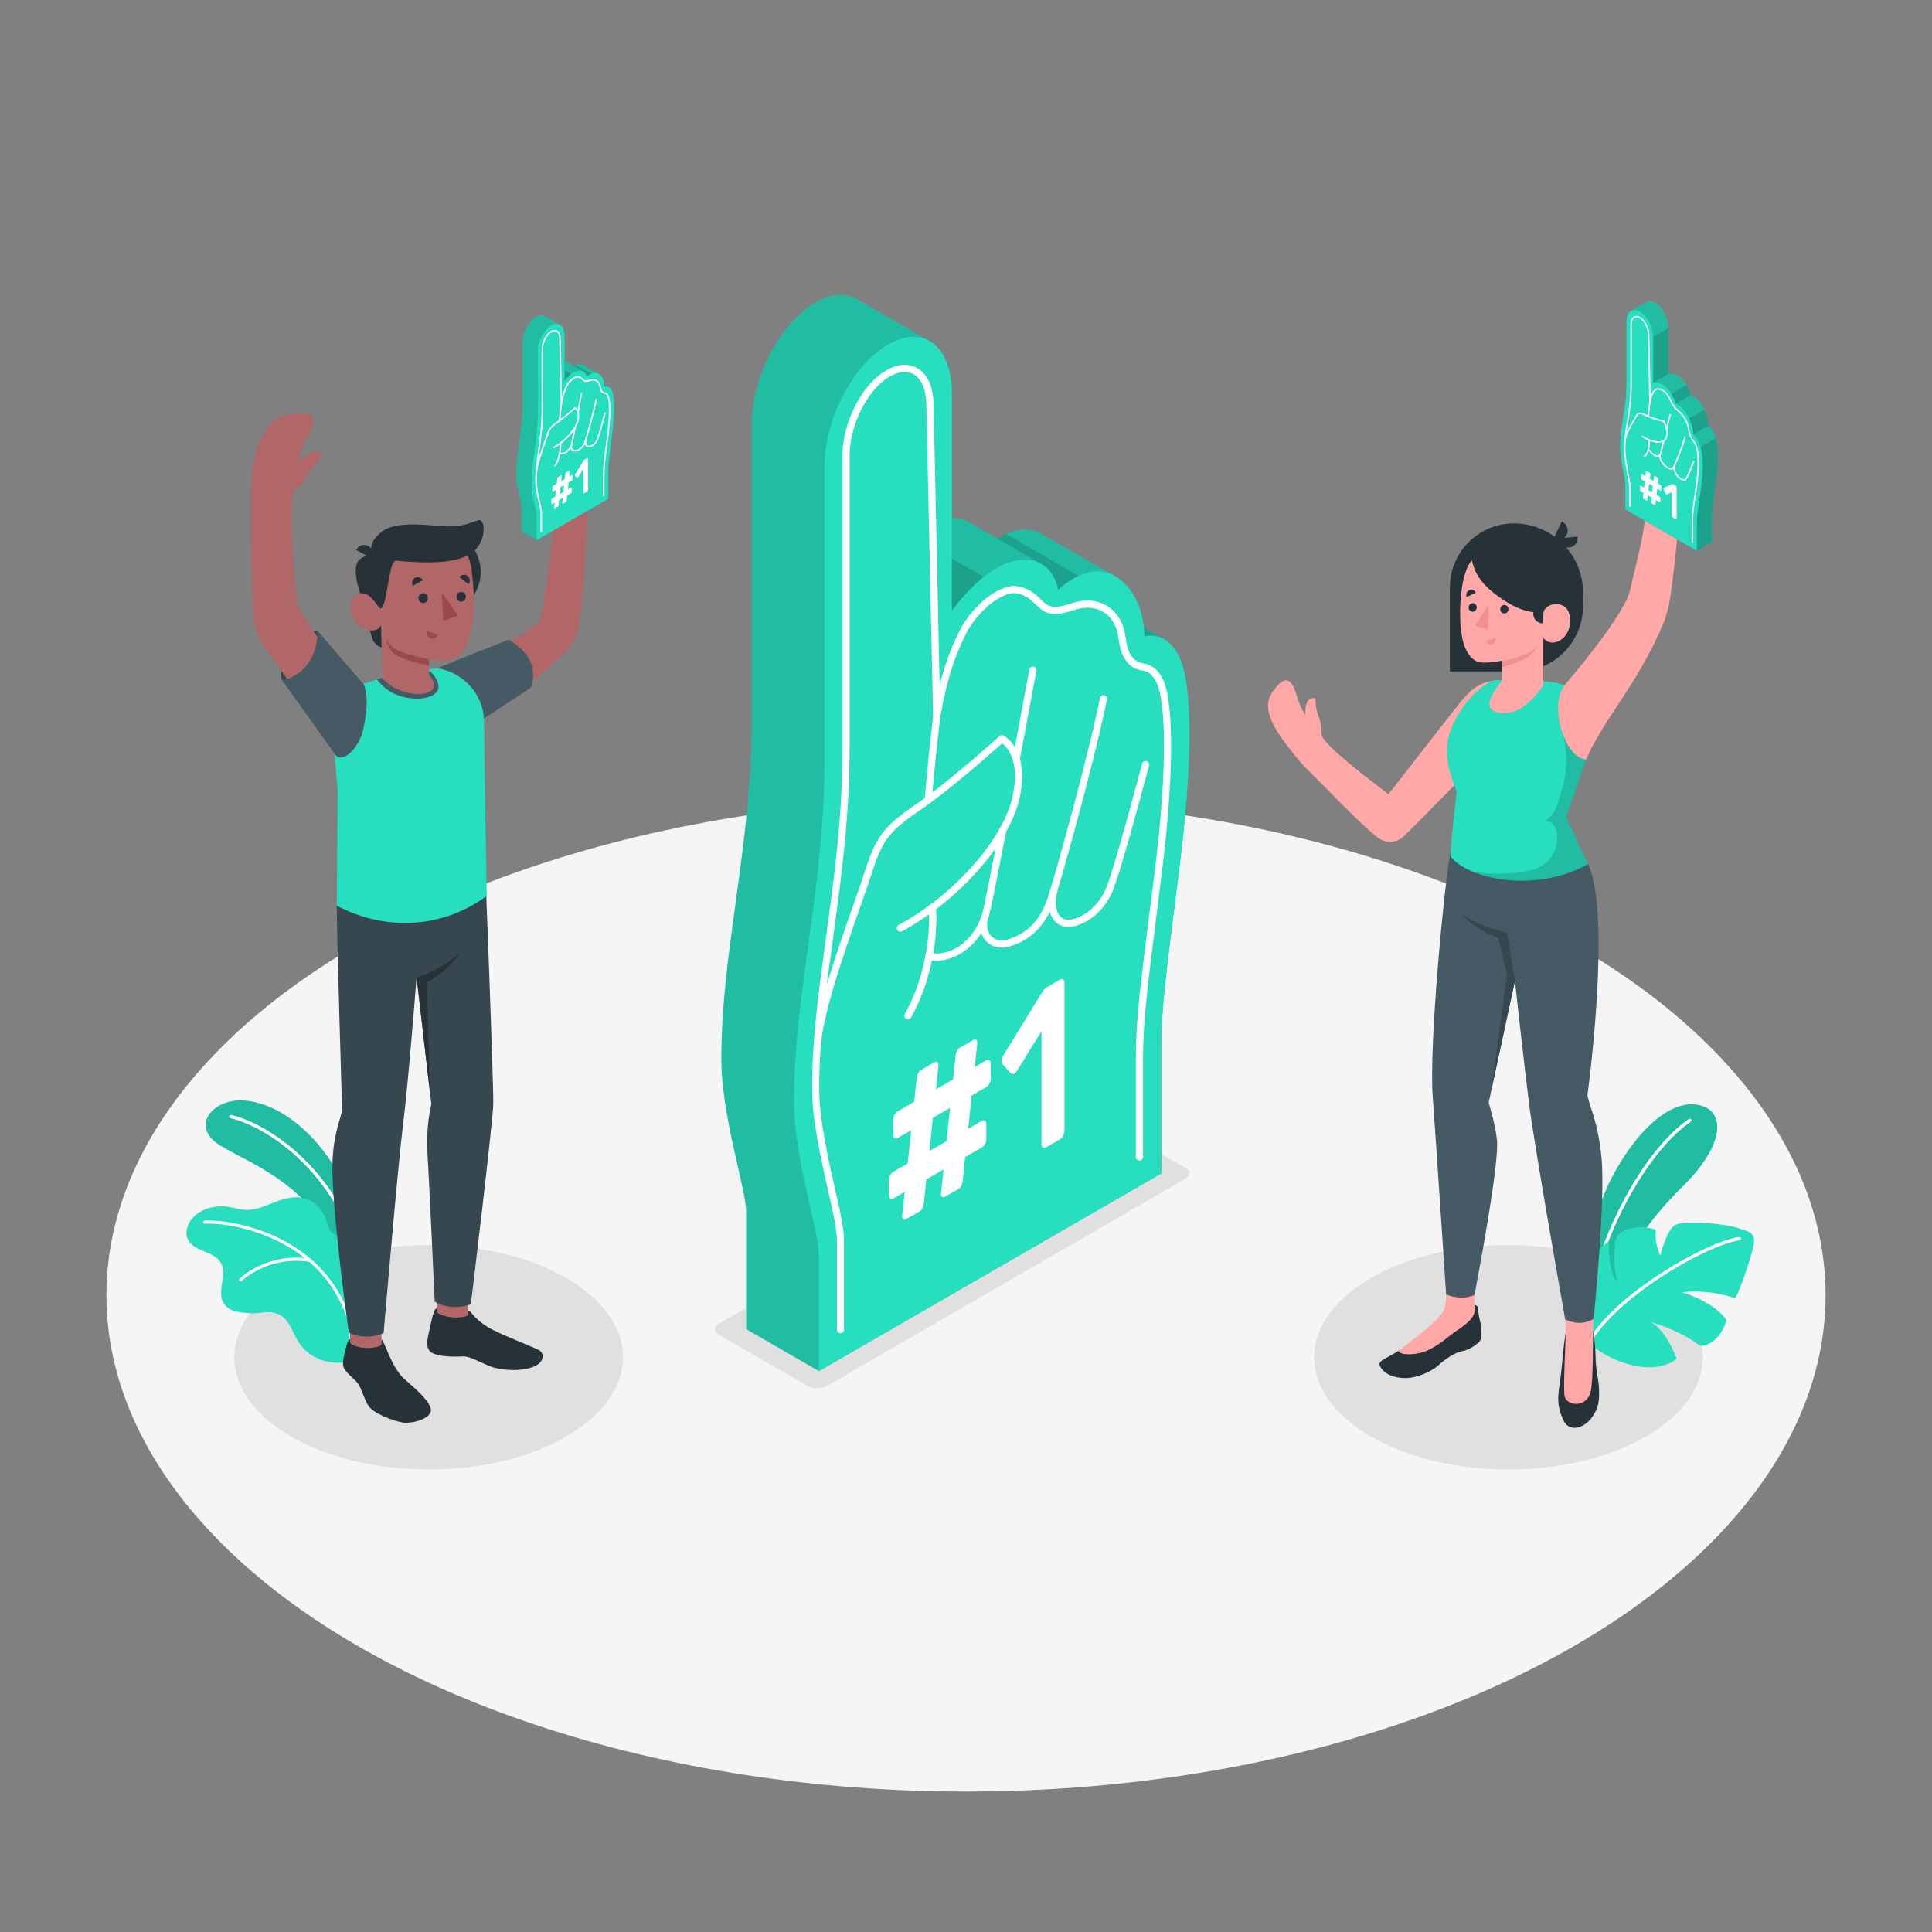 <?xml version="1.0" encoding="utf-8"?>
<!-- Generator: Adobe Illustrator 22.1.0, SVG Export Plug-In . SVG Version: 6.00 Build 0)  -->
<svg version="1.1" xmlns="http://www.w3.org/2000/svg" xmlns:xlink="http://www.w3.org/1999/xlink" x="0px" y="0px"
	 viewBox="0 0 500 500" style="enable-background:new 0 0 500 500;" xml:space="preserve">
<rect x="0" y="0" width="500" height="500" fill="#808080" stroke="none"/>
<g id="Floor">
	<ellipse id="Floor_1_" style="fill:#F5F5F5;" cx="250" cy="335.21" rx="222.46" ry="128.44"/>
</g>
<g id="Shadow">
	<path id="Shadow_7_" style="fill:#E0E0E0;" d="M186.04,345.44l22.97,13.26c1.37,0.79,3.59,0.79,4.96,0l92.8-53.63
		c1.37-0.79,1.37-2.07-0.01-2.85l-23.14-13.18c-1.38-0.78-3.6-0.78-4.97,0.01l-92.61,53.53
		C184.67,343.37,184.67,344.65,186.04,345.44z"/>
	<ellipse id="Shadow_6_" style="fill:#E0E0E0;" cx="390.39" cy="351.26" rx="50.29" ry="29.04"/>
	<ellipse id="Shadow_5_" style="fill:#E0E0E0;" cx="110.94" cy="351.26" rx="50.29" ry="29.04"/>
</g>
<g id="Plants">
	<g id="Plants_2_">
		<g id="XMLID_1332_">
			<g id="XMLID_1336_">
				<path id="XMLID_1342_" style="fill:#27DEBF;" d="M93.83,323.69c0,0-1.43-12.6-7.7-22.37c-6.27-9.78-14.88-15.88-22.91-16.51
					c-8.03-0.64-14.52,6.76-5.93,11.83c8.6,5.08,23.87,10.25,30.89,29.24L93.83,323.69z"/>
				<path id="XMLID_1338_" style="opacity:0.15;" d="M93.83,323.69c0,0-1.43-12.6-7.7-22.37c-6.27-9.78-14.88-15.88-22.91-16.51
					c-8.03-0.64-14.52,6.76-5.93,11.83c8.6,5.08,23.87,10.25,30.89,29.24L93.83,323.69z"/>
			</g>
			<g id="XMLID_1334_">
				<path id="XMLID_1335_" style="fill:#FFFFFF;" d="M91.48,320.41c0.03-0.01,0.06-0.01,0.08-0.02c0.22-0.09,0.33-0.34,0.24-0.56
					c-8.48-20.88-24.62-29.6-31.97-31.29c-0.23-0.05-0.46,0.09-0.51,0.32c-0.05,0.23,0.09,0.46,0.32,0.51
					c7.2,1.66,23.02,10.22,31.36,30.77C91.08,320.35,91.28,320.45,91.48,320.41z"/>
			</g>
		</g>
		<g id="XMLID_1312_">
			<g id="XMLID_1318_">
				<g id="XMLID_1319_">
					<path id="XMLID_1320_" style="fill:#27DEBF;" d="M48.57,320.66c0.73,1.64,2.52,2.49,4.18,3.16c1.66,0.66,3.47,1.39,4.37,2.94
						c1.81,3.13-1.16,7.54,0.78,10.58c0.82,1.28,2.34,1.95,3.83,2.22c1.24,0.23,2.5,0.23,3.76,0.34c0.61-0.01,1.2-0.06,1.79-0.14
						c1.73-0.25,3.6-0.33,5.18,0.55c2.49,1.4,3.25,4.54,4.77,6.97c1.81,2.9,5.02,4.8,8.38,5.26c1.12,0.15,3.2,0.35,4.34-0.29
						c0.09-0.05,0.16-0.1,0.24-0.15c0.01,0,0.01-0.01,0.02-0.02c0.16-0.18,0.35-0.4,0.44-0.52c0.02-0.02,0.03-0.05,0.04-0.07
						c0.44-1.62-0.28-3.31-0.31-4.99c0-0.11,0-0.2,0-0.3c0.07-1.95,0.12-3.89,0.17-5.83c0.09-3.58,0.13-7.17,0.11-10.75
						c-0.02-2.33,0.26-4.87-0.73-7.07c-1.09-2.41-3.8-2.46-4.83-4.83c-0.41-0.94-0.63-1.95-1.03-2.91c-1.19-2.8-4.06-4.81-7.1-4.95
						c-4.73-0.24-8.98,3.59-13.7,3.24c-1.22-0.1-2.42-0.47-3.62-0.69c-3.83-0.72-8.26,0.37-10.42,3.62
						C48.35,317.39,47.91,319.17,48.57,320.66z"/>
				</g>
			</g>
			<g id="XMLID_1316_">
				<path id="XMLID_1317_" style="fill:#FFFFFF;" d="M91.08,344.04c0.01,0,0.02,0,0.03-0.01c0.21-0.06,0.34-0.28,0.29-0.49
					c-6.54-24.53-32.38-28.08-38.43-27.64c-0.22,0.02-0.39,0.21-0.37,0.43c0.02,0.22,0.21,0.39,0.43,0.37
					c5.92-0.43,31.2,3.04,37.59,27.04C90.68,343.95,90.88,344.08,91.08,344.04z"/>
			</g>
			<g id="XMLID_1313_">
				<path id="XMLID_1314_" style="fill:#FFFFFF;" d="M62.37,331.61c0.08-0.01,0.15-0.05,0.21-0.11c0.06-0.07,6.66-6.56,17.59-4.95
					c0.22,0.03,0.43-0.12,0.46-0.34c0.03-0.22-0.12-0.43-0.34-0.46c-11.36-1.67-18.21,5.12-18.28,5.19c-0.16,0.16-0.15,0.41,0,0.57
					C62.11,331.59,62.24,331.63,62.37,331.61z"/>
			</g>
		</g>
	</g>
	<g id="Plants_1_">
		<g id="XMLID_670_">
			<g id="XMLID_1310_">
				<path id="XMLID_1311_" style="fill:#27DEBF;" d="M411.27,328.11c-0.16-6,1.51-16.08,7.42-26.13
					c6.33-10.76,14.69-17.96,21.71-15.77c6.54,2.04,5.1,10.92-4.73,20.59c-6.9,6.78-13.89,15.39-17.08,25.23l-5.53,12.67
					L411.27,328.11z"/>
			</g>
			<g id="XMLID_1308_">
				<path id="XMLID_1309_" style="fill:#27DEBF;" d="M411.27,328.11c-0.16-6,1.51-16.08,7.42-26.13
					c6.33-10.76,14.69-17.96,21.71-15.77c6.54,2.04,5.1,10.92-4.73,20.59c-6.9,6.78-13.89,15.39-17.08,25.23l-5.53,12.67
					L411.27,328.11z"/>
			</g>
			<g id="XMLID_1346_" style="opacity:0.15;">
				<path id="XMLID_1347_" d="M411.27,328.11c-0.16-6,1.51-16.08,7.42-26.13c6.33-10.76,14.69-17.96,21.71-15.77
					c6.54,2.04,5.1,10.92-4.73,20.59c-6.9,6.78-13.89,15.39-17.08,25.23l-5.53,12.67L411.27,328.11z"/>
			</g>
			<g id="XMLID_1269_">
				<path id="XMLID_1273_" style="fill:#FFFFFF;" d="M412.36,332.59c0.17-0.02,0.32-0.14,0.37-0.32
					c4.21-17.15,14.89-35.2,24.84-41.98c0.19-0.13,0.24-0.4,0.11-0.59c-0.13-0.2-0.4-0.24-0.59-0.11
					c-10.1,6.89-20.93,25.15-25.19,42.48c-0.06,0.23,0.08,0.46,0.31,0.51C412.26,332.59,412.31,332.59,412.36,332.59z"/>
			</g>
		</g>
		<g id="XMLID_666_">
			<path id="XMLID_669_" style="fill:#27DEBF;" d="M411.21,347.56c0,0,4.2,4.2,11.68,5.85c7.48,1.65,11.03-1.77,11.03-1.77
				s-2.55-7.26-6.72-9.51c0,0,7.19,1.92,12.79,6.16c0,0,4.61,0.35,6.86-6.59c0,0-2.48-4.4-11.51-7.24c0,0,5.66-1.07,13.58,1.46
				c0.59,0.28,3.7-8.67,4.73-12.83c1.03-4.15-0.66-4.21-3.88-5.28c-3.22-1.07-14.34-2.28-16.5-0.61c-2.16,1.68-3.57,7.77-3.57,7.77
				s-1.75-3.6-1.1-6.68c0,0-3.22-1.31-6.98-0.25c-3.75,1.06-3.63,2.87-3.79,5.55c-0.17,2.86,0,4.78,0.63,8.04
				c0,0-2.41-2.35-2.02-10.46c0,0-5.22,3.96-7.44,7.5C406.8,332.22,406.74,341.82,411.21,347.56z"/>
			<g id="XMLID_667_">
				<path id="XMLID_668_" style="fill:#FFFFFF;" d="M411.18,347.98c0.16,0.01,0.31-0.07,0.4-0.22c6.85-12.3,30.39-25.67,38.61-26.76
					c0.23-0.03,0.4-0.25,0.37-0.48c-0.03-0.23-0.25-0.39-0.48-0.37c-8.35,1.11-32.28,14.69-39.24,27.19
					c-0.11,0.21-0.04,0.46,0.16,0.58C411.06,347.96,411.12,347.98,411.18,347.98z"/>
			</g>
		</g>
	</g>
</g>
<g id="Foam_Finger_1_">
	<g id="Foam_Finger">
		<g id="XMLID_473_">
			<path id="XMLID_477_" style="fill:#27DEBF;" d="M305.18,170.03c-1.2-2.51-2.65-3.92-4.03-4.69l0,0l-5.13-2.95
				c-0.35-3.28-1.69-9.21-6.64-12.75c-0.34-0.24-0.68-0.45-1.02-0.64l-18.05-10.39l0,0.01c-4.47-3.01-9.19-1.13-12.19,0.78
				l-6.96-4.01l0,0c-1.21-0.8-2.79-1.34-4.84-1.34v-32.42c0-6.59-2.18-11.23-5.62-13.27l0-0.01l-18.72-10.8l0,0
				c-2.91-1.77-6.74-1.66-10.94,0.76h0c-9.09,5.25-16.47,19.34-16.47,31.46v76.1c0,33.42-8.05,60.68-7.87,88.75
				c0.09,14.46,6.41,33.22,6.41,39.05c0,5.83,0,14.77,0,30.31l18.82,10.86l88.6-51.16c0,0,0-22.54,0-32.64s1.17-18.55,4.66-46.22
				C308.67,197.16,308.67,177.34,305.18,170.03z"/>
			<path id="XMLID_472_" style="opacity:0.15;" d="M305.18,170.03c-1.2-2.51-2.65-3.92-4.03-4.69l0,0l-5.13-2.95
				c-0.35-3.28-1.69-9.21-6.64-12.75c-0.34-0.24-0.68-0.45-1.02-0.64l-18.05-10.39l0,0.01c-4.47-3.01-9.19-1.13-12.19,0.78
				l-6.96-4.01l0,0c-1.21-0.8-2.79-1.34-4.84-1.34v-32.42c0-6.59-2.18-11.23-5.62-13.27l0-0.01l-18.72-10.8l0,0
				c-2.91-1.77-6.74-1.66-10.94,0.76h0c-9.09,5.25-16.47,19.34-16.47,31.46v76.1c0,33.42-8.05,60.68-7.87,88.75
				c0.09,14.46,6.41,33.22,6.41,39.05c0,5.83,0,14.77,0,30.31l18.82,10.86l88.6-51.16c0,0,0-22.54,0-32.64s1.17-18.55,4.66-46.22
				C308.67,197.16,308.67,177.34,305.18,170.03z"/>
			<path id="XMLID_492_" style="opacity:0.15;" d="M300.94,165.23c-2.54-1.3-4.8-0.47-4.8-0.47s0.04-0.93-0.12-2.37L300.94,165.23z"
				/>
			<path id="XMLID_493_" style="opacity:0.15;" d="M254.59,149.32c-4.84,3.85-8.29,8.85-8.29,8.85v-13.63L254.59,149.32z"/>
			<path id="XMLID_476_" style="opacity:0.15;" d="M258.11,139.39l11.51,6.63c1.18,0.71,2.09,1.66,2.8,2.83
				c0.65,1.07,1.12,2.35,1.39,3.86c1.38-1.33,3.11-2.62,5.32-3.68l-18.79-10.85C259.52,138.55,258.77,138.97,258.11,139.39z"/>
		</g>
		<path id="XMLID_462_" style="fill:#27DEBF;" d="M211.91,354.84c0-15.54,0-24.48,0-30.31c0-5.83-6.32-24.59-6.41-39.05
			c-0.18-28.06,7.87-55.32,7.87-88.75v-76.1c0-12.13,7.37-26.21,16.47-31.46l0,0c9.09-5.25,16.47,0.32,16.47,12.45v56.54
			c0,0,8.45-12.26,17.49-13.21c9.04-0.94,10.02,7.75,10.02,7.75s8.19-8.36,15.57-3.07c7.12,5.1,6.76,15.12,6.76,15.12
			s5.54-2.03,9.04,5.28s3.5,27.13,0,54.79c-3.5,27.67-4.66,36.11-4.66,46.22s0,32.64,0,32.64L211.91,354.84z"/>
		<g id="XMLID_267_">
			<g id="XMLID_232_">
				<g id="XMLID_50_">
					<path id="XMLID_541_" style="fill:#FFFFFF;" d="M217.52,345.05c-0.51,0-0.93-0.41-0.93-0.93v-22.83c0-3.03-0.8-6.67-2.32-13.39
						c-1.7-7.5-4.04-17.77-4.09-25.71c-0.08-12.88,1.7-25.81,3.58-39.5c2.11-15.38,4.29-31.27,4.29-49.19v-75.68
						c0-8.24,4.71-17.73,10.73-21.61c3.05-1.96,6.06-2.32,8.48-1c2.77,1.51,4.35,5.03,4.35,9.65l1.57,72.51
						c1.32-5.35,2.92-9.64,5.22-14.25c1.85-3.72,6.99-10.08,12.87-11.35c2.28-0.5,4.63,0.68,5.82,1.43c0.8,0.5,1.48,1.16,2.13,1.79
						c0.58,0.57,1.13,1.1,1.72,1.49c1.75,1.14,4.35,0.32,6.87-0.47c3.03-0.95,5.93-0.75,8.39,0.61c2.02,1.11,3.55,2.99,4.43,5.43
						c0.36,1.01,0.56,2.16,0.74,3.26c0.19,1.14,0.37,2.22,0.72,3.09c0.76,1.91,2.11,3.08,3.79,3.29c2.2,0.28,3.92,1.69,5.11,4.17
						c2.3,4.81,3.4,20.71-0.42,50.91l-0.7,5.52c-3.03,23.91-4.05,31.96-4.05,41.97v25.16c0,0.51-0.41,0.93-0.93,0.93
						c-0.51,0-0.93-0.41-0.93-0.93v-25.16c0-10.13,1.02-18.21,4.06-42.19l0.7-5.54c3.77-29.81,2.77-45.31,0.59-49.88
						c-0.91-1.91-2.11-2.93-3.67-3.13c-2.39-0.31-4.26-1.89-5.28-4.45c-0.42-1.06-0.63-2.28-0.82-3.47
						c-0.17-1.03-0.35-2.08-0.66-2.94c-0.72-2.01-1.96-3.55-3.58-4.44c-2-1.1-4.4-1.26-6.94-0.46c-2.79,0.88-5.96,1.88-8.44,0.26
						c-0.75-0.49-1.39-1.11-2.01-1.72c-0.61-0.59-1.18-1.15-1.82-1.55c-0.77-0.48-2.74-1.55-4.45-1.19
						c-4.97,1.07-9.77,6.7-11.6,10.36c-3.25,6.52-5.07,12.42-6.71,21.79c-0.08,0.47-0.51,0.8-0.98,0.76
						c-0.48-0.04-0.85-0.43-0.86-0.9l-1.75-80.72c0-3.94-1.24-6.87-3.39-8.04c-1.79-0.98-4.13-0.65-6.59,0.93
						c-5.45,3.51-9.88,12.5-9.88,20.05v75.68c0,18.05-2.19,34-4.31,49.42c-1.87,13.64-3.64,26.51-3.56,39.25
						c0.05,7.74,2.36,17.9,4.04,25.32c1.56,6.85,2.37,10.57,2.37,13.8v22.83C218.45,344.63,218.03,345.05,217.52,345.05z"/>
				</g>
				<g id="XMLID_82_">
					<path id="XMLID_540_" style="fill:#FFFFFF;" d="M211.54,270.91c-0.03,0-0.06,0-0.09,0c-0.51-0.05-0.88-0.5-0.83-1.01
						c0.87-9.04,6.32-24.58,10.31-35.93c1.26-3.59,2.35-6.69,3.05-8.92c3.03-9.59,5.77-11.84,13.95-17.52
						c8.19-5.68,20.63-16.92,20.75-17.04c0.29-0.26,0.71-0.31,1.05-0.13c0.28,0.15,6.94,3.82,4.1,16.34
						c-2.64,11.6-15.7,26.36-30.37,34.31c-0.45,0.25-1.01,0.08-1.26-0.37c-0.24-0.45-0.08-1.01,0.37-1.25
						c14.26-7.73,26.92-21.96,29.45-33.1c2.08-9.14-1.29-12.85-2.64-13.93c-2.5,2.24-13.09,11.63-20.4,16.7
						c-8.13,5.63-10.37,7.48-13.24,16.55c-0.71,2.26-1.81,5.37-3.07,8.97c-3.95,11.26-9.36,26.69-10.21,35.5
						C212.41,270.55,212.01,270.91,211.54,270.91z"/>
				</g>
				<g id="XMLID_195_">
					<path id="XMLID_534_" style="fill:#FFFFFF;" d="M234.99,263.79c-0.15,0-0.3-0.04-0.45-0.11c-0.45-0.25-0.61-0.81-0.36-1.26
						c7.45-13.52,6.21-27.33,6.2-27.47c-0.05-0.51,0.32-0.96,0.83-1.01c0.5-0.04,0.96,0.32,1.01,0.83
						c0.06,0.59,1.32,14.51-6.42,28.54C235.63,263.61,235.32,263.79,234.99,263.79z"/>
				</g>
				<g id="XMLID_202_">
					<path id="XMLID_529_" style="fill:#FFFFFF;" d="M240.26,207.92c-0.02,0-0.04,0-0.07,0c-0.51-0.04-0.89-0.48-0.86-0.99
						c0.01-0.09,0.69-9.54,2.18-21.46c0.06-0.51,0.53-0.87,1.03-0.8c0.51,0.06,0.87,0.53,0.8,1.03
						c-1.48,11.87-2.16,21.27-2.17,21.36C241.15,207.55,240.75,207.92,240.26,207.92z"/>
				</g>
				<g id="XMLID_207_">
					<path id="XMLID_527_" style="fill:#FFFFFF;" d="M242.25,248.63c-0.66,0-1.33-0.06-1.99-0.18c-0.5-0.09-0.83-0.58-0.74-1.08
						c0.09-0.5,0.58-0.84,1.08-0.74c5.86,1.09,12.02-3.73,13.74-10.73c0.56-2.26,1.98-9.36,4.24-21.1c0.1-0.5,0.58-0.83,1.08-0.74
						c0.5,0.1,0.83,0.58,0.73,1.08c-2.26,11.77-3.69,18.9-4.26,21.19C254.37,243.51,248.4,248.63,242.25,248.63z"/>
				</g>
				<g id="XMLID_203_">
					<path id="XMLID_517_" style="fill:#FFFFFF;" d="M263.08,197c-0.06,0-0.11-0.01-0.17-0.02c-0.5-0.1-0.83-0.58-0.74-1.08
						c2.37-12.56,4.24-22.64,4.24-22.64c0.09-0.5,0.57-0.84,1.08-0.74c0.5,0.09,0.83,0.58,0.74,1.08c0,0-1.87,10.08-4.24,22.65
						C263.9,196.69,263.52,197,263.08,197z"/>
				</g>
				<g id="XMLID_188_">
					<path id="XMLID_497_" style="fill:#FFFFFF;" d="M259.23,245.25c-1.42,0-2.72-0.48-3.73-1.41c-1.55-1.42-2.2-3.68-1.74-6.05
						c0.1-0.5,0.58-0.84,1.08-0.73c0.5,0.1,0.83,0.58,0.73,1.08c-0.33,1.73,0.1,3.35,1.18,4.34c0.97,0.89,2.34,1.15,3.85,0.72
						c7-1.98,9.48-7.44,10.73-11.37c2.38-7.45,10.8-38.09,13.33-51.17c0.1-0.5,0.59-0.83,1.08-0.73c0.5,0.1,0.83,0.58,0.73,1.09
						c-2.54,13.13-10.99,43.9-13.38,51.38c-2.17,6.8-6.1,10.92-11.99,12.59C260.47,245.16,259.84,245.25,259.23,245.25z"/>
				</g>
				<g id="XMLID_238_">
					<path id="XMLID_482_" style="fill:#FFFFFF;" d="M276.47,239.88c-1.77,0-2.89-0.8-3.54-1.54c-1.59-1.79-2.01-5-1.07-8.18
						c0.15-0.49,0.66-0.77,1.15-0.63c0.49,0.14,0.77,0.66,0.63,1.15c-0.74,2.5-0.45,5.14,0.68,6.43c0.69,0.77,1.67,1.06,2.93,0.85
						c2.97-0.49,6.89-3.16,8.96-8c2.2-5.14,9.3-32.04,9.37-32.31c0.13-0.49,0.64-0.79,1.13-0.66c0.49,0.13,0.79,0.64,0.66,1.13
						c-0.29,1.11-7.21,27.31-9.46,32.57c-2.5,5.86-7.15,8.56-10.36,9.1C277.17,239.85,276.8,239.88,276.47,239.88z"/>
				</g>
			</g>
			<g id="XMLID_265_">
				<g id="XMLID_268_">
					<path id="XMLID_1307_" style="fill:#FFFFFF;" d="M249.79,299.44l-0.66,6.4c-0.06,0.39-0.18,0.76-0.38,1.1
						c-0.19,0.35-0.44,0.61-0.73,0.78l-3.5,2.02c-0.27,0.15-0.49,0.16-0.69,0.01c-0.19-0.14-0.29-0.39-0.29-0.75v-0.12l0.66-6.22
						l-4.47,2.58l-0.66,6.4c-0.06,0.39-0.18,0.76-0.38,1.1c-0.19,0.35-0.44,0.61-0.73,0.78l-3.5,2.02
						c-0.27,0.15-0.49,0.16-0.69,0.01c-0.19-0.14-0.29-0.39-0.29-0.75v-0.12l0.66-6.22l-2.96,1.71c-0.32,0.19-0.6,0.19-0.84,0.01
						c-0.24-0.18-0.35-0.48-0.35-0.92v-3.72c0-0.43,0.12-0.87,0.35-1.32c0.24-0.45,0.52-0.77,0.84-0.96l3.72-2.15l0.93-8.62
						l-3.5,2.02c-0.32,0.19-0.6,0.19-0.84,0.01c-0.24-0.18-0.35-0.48-0.35-0.92v-3.72c0-0.43,0.12-0.87,0.35-1.32
						c0.24-0.45,0.52-0.77,0.84-0.96l4.25-2.45l0.71-6.37c0.06-0.35,0.18-0.7,0.35-1.06c0.18-0.36,0.41-0.62,0.71-0.79l3.54-2.04
						c0.27-0.15,0.49-0.16,0.69-0.01c0.19,0.15,0.29,0.39,0.29,0.75v0.18l-0.66,6.11l4.42-2.55l0.71-6.37
						c0.06-0.35,0.18-0.7,0.35-1.06c0.18-0.36,0.41-0.62,0.71-0.79l3.54-2.04c0.27-0.15,0.49-0.16,0.69-0.01
						c0.19,0.15,0.29,0.39,0.29,0.75v0.18l-0.66,6.11l2.96-1.71c0.32-0.19,0.6-0.19,0.84-0.01c0.24,0.18,0.35,0.48,0.35,0.92v3.72
						c0,0.43-0.12,0.88-0.35,1.33c-0.24,0.45-0.52,0.77-0.84,0.96l-3.76,2.17l-0.89,8.59l3.5-2.02c0.32-0.19,0.6-0.19,0.84-0.01
						c0.24,0.18,0.35,0.48,0.35,0.92v3.72c0,0.43-0.12,0.88-0.35,1.33c-0.24,0.45-0.52,0.77-0.84,0.96L249.79,299.44z
						 M240.54,297.88l4.42-2.55l0.93-8.62l-4.47,2.58L240.54,297.88z"/>
				</g>
				<g id="XMLID_272_">
					<path id="XMLID_671_" style="fill:#FFFFFF;" d="M259.48,275.44c-0.21-0.23-0.29-0.58-0.24-1.04c0.04-0.46,0.2-0.9,0.46-1.33
						l9.6-15.63c0.24-0.37,0.48-0.74,0.73-1.1c0.25-0.36,0.52-0.63,0.82-0.8l3.45-1.99c0.32-0.19,0.6-0.19,0.84-0.01
						c0.24,0.18,0.35,0.48,0.35,0.92v38.11c0,0.43-0.12,0.88-0.35,1.33c-0.24,0.45-0.52,0.77-0.84,0.96l-3.58,2.07
						c-0.33,0.19-0.6,0.19-0.84,0.01c-0.24-0.18-0.35-0.48-0.35-0.92v-29.14l-6.28,10.18c-0.27,0.43-0.55,0.7-0.86,0.82
						c-0.31,0.12-0.58,0.07-0.82-0.15L259.48,275.44z"/>
				</g>
			</g>
		</g>
	</g>
</g>
<g id="Character_2_1_">
	<g id="XMLID_1163_">
		<g id="XMLID_1252_">
			<g id="XMLID_1260_">
				<path id="XMLID_1262_" style="fill:#263238;" d="M412.3,344.58c0.18,1.32,0.56,2.85,0.63,6.57c0.08,3.99,0.81,5.41,0.91,8.68
					c0.11,3.74-0.54,5.14-2.05,7.25c-1.52,2.1-5.5,4.01-7.19,0.46c-1.7-3.6-1.47-5.88-0.93-9.56c0.56-3.79,0.63-5.89,0.95-8.79
					c0.28-2.55,0.62-4.49,0.62-4.49L412.3,344.58z"/>
				<path id="XMLID_1261_" style="fill:#FFA8A7;" d="M400.97,313.2l13.14-0.24c-0.2,8.77-1.59,23.38-1.82,31.62
					c-0.04,1.55,0.04,12.04-0.55,15.23c-0.88,4.79-6.57,4.14-6.87,1.28c-0.3-2.87,0.37-15.12,0.35-16.38
					c0.05-5.28-2.42-19.06-3.72-28.54C401.45,315.7,401.03,313.65,400.97,313.2z"/>
			</g>
			<g id="XMLID_1255_">
				<path id="XMLID_1257_" style="fill:#263238;" d="M381.65,337.75c0,0,0.68,0.04,0.79,0.59c0.13,0.66,0.16,1.7,0.43,2.78
					c0.38,1.5,0.7,3.98,0.47,5.2s-3.03,3.05-4.94,3.37c-1.91,0.32-4.61,2.21-6.11,3.62c-1.84,1.73-5.8,3.36-8.5,3.34
					c-3.19-0.02-5.42-1.06-6.47-2.77c-1.1-1.79,0.96-1.92,4.61-4.28c0.83-0.54,1.77-1.15,2.83-1.84c5.78-3.78,7.9-5.8,9.53-9.58
					L381.65,337.75z"/>
				<path id="XMLID_1256_" style="fill:#FFA8A7;" d="M374.25,335.69c0.1-2.72-1.3-22.73-1.3-22.73l11.31,1.27
					c-2.67,15.96-2.89,21.39-2.59,23.71l0,0c0.02,0.06,0.07,0.28,0.07,0.67c-0.01,3.1-3.51,4.77-6.24,6.84
					c-1.08,0.82-3.85,3.33-7.1,4.44c-2.1,0.72-5.98,0.99-6.48-0.29c3.32-2.54,7.84-5.85,10.48-8.75
					C373.67,339.48,374.15,338.41,374.25,335.69z"/>
			</g>
			<path id="XMLID_1254_" style="fill:#455A64;" d="M411.01,223.62c6.17,13.47-0.17,59.77-0.17,59.77
				c0.19,2.19,2.69,6.49,3.62,16.11c1.1,11.37-2.03,41.81-2.03,41.81s-3,2.25-7.36,0.16c0,0-7.96-44.72-9.38-56.03
				c-1.24-9.87-3.63-31.56-3.63-31.56l-6.79,31.5c0,0,1.74,5.53,2.15,9.74c0.64,6.65-5.83,40.02-5.83,40.02s-3.03,1.6-7.33-0.14
				c0,0-2.87-43.11-3.47-51.12c-1.01-13.45,2.96-54.96,4.66-63.84L411.01,223.62z"/>
			<path id="XMLID_1253_" style="fill:#37474F;" d="M392.05,253.88l-2-12.51c0,0-8.47-1.75-12.31-5.37c0,0,4.03,5.01,10.02,6.66
				l2.25,9.63l-3.93,29.17L392.05,253.88z"/>
		</g>
		<path id="XMLID_1064_" style="fill:#FFA8A7;" d="M329.37,179.01c3.24-4.66,4.92-3.37,6.18,0.9c0.93,3.15,2.25,5.09,2.25,5.09
			c0.04-1.39,0.05-2.03,0.28-2.76c0.45-1.45,1.6-1.68,2.13-1.56c0.41,0.09,0.1,1.1,0.46,2.77c0.46,2.15,1.37,3.22,1.26,5.6
			c-0.04,0.89,0.28,1.76,0.83,2.46c2.82,3.56,10.88,9.64,16.57,14.04c3.55-4.56,11.49-14.75,15.3-19.62
			c5.22-6.68,6.91-9.27,12.98-9.92c0,0-2.31,0.83-4.68,3.67c-2.37,2.84,0.67,16.18,0.67,16.18s-18.03,18.43-19.91,20.21
			c-0.28,0.26-0.56,0.5-0.85,0.73c-1.88,1.47-4.54,1.4-6.39-0.1c-5.29-4.26-13.46-13.04-18.08-17.54c-2.17-2.11-4.43-5.11-5.86-7.02
			C327.55,185.51,327.34,181.93,329.37,179.01z"/>
		<g id="XMLID_616_">
			<path id="XMLID_664_" style="fill:#27DEBF;" d="M400.02,176.36L400.02,176.36c7.99,0.55,8.55,4.41,10.54,8.62
				c1.52,3.21,1.54,6.93,0.38,10.29l-5.56,16.1c0,0,2.61,6.3,5.63,12.25c-13.96,7.79-31.4,3.7-35.6-1.99
				c-0.18-1.21,0.9-10.64,1.57-16.8c-2.46-6.17-3.11-10.08-2.07-14.16c1.93-7.57,9.4-14.95,12.71-14.68L400.02,176.36z"/>
			<path id="XMLID_624_" style="opacity:0.15;" d="M396.45,225.13c4.59-1.09,7.5-5.73,6.29-10.28c-0.05-0.17-0.09-0.32-0.14-0.44
				c-0.9-2.16-2.83-1.88-2.83-1.88l0,0c1.81-1.2,3.07-3.07,3.49-5.2l0.74-2.24c1.68-5.09,1.78-10.58,0.25-15.71
				c-0.01-0.05-0.03-0.1-0.04-0.14l5.94-3.38c0,0,0.4,0.28,1.04,0.72c0.87,2.81,0.74,5.88-0.23,8.7l-5.56,16.1
				c0,0,2.61,6.3,5.63,12.25c-10.29,5.74-22.46,5.03-29.84,1.98C387,226.5,392.4,226.09,396.45,225.13z"/>
		</g>
		<g id="XMLID_1161_">
			<g id="XMLID_619_">
				<path id="XMLID_621_" style="fill:#FFA8A7;" d="M430.32,161.7c-6.62,15.59-15.65,24.86-19.82,34.86
					c-5.46-0.37-9.71-13.54-5.65-19.18c0,0,15.61-17.97,17.05-24.76c1.28-6.03,4.07-15.65,3.91-20.74c-0.03-0.85-0.4-1.64-0.98-2.26
					c-1.68-1.8-1.68-3.25-2.75-5.24c-0.84-1.55-1.76-2.13-1.5-2.48c0.34-0.45,1.4-1.03,2.72-0.2c0.66,0.42,1.1,0.91,2.06,1.98
					c0,0-0.26-2.4-1.63-5.5c-1.86-4.19-1.41-6.33,4.25-4.84c3.55,0.94,5.77,3.89,6.3,12.41c0.15,2.46,0.35,7.54,0.06,10.65
					c-0.61,6.56-1.29,12.84-2.1,18.28C431.9,157.09,431.27,159.45,430.32,161.7z"/>
			</g>
			<g id="XMLID_459_">
				<path id="XMLID_458_" style="fill:#27DEBF;" d="M444.06,113.45c-0.73-2.37-1.89-3.28-1.89-3.28s0.08-2.01-1.41-4.79
					c-1.54-2.89-3.25-3.12-3.25-3.12s-0.2-2.05-2.09-4.04c-1.89-1.98-3.65-1.46-3.65-1.46V84.95c0-2.53-1.54-5.48-3.44-6.58v0
					c-0.88-0.51-1.67-0.53-2.28-0.16l0,0l-3.83,2.21c-0.05,0.03-0.1,0.06-0.15,0.09l-0.01,0l0,0c-0.68,0.44-1.11,1.4-1.11,2.73
					v15.91c0,6.99-1.68,10.74-1.64,16.65c0.02,3.04,1.34,8.49,1.34,9.71s0,3.09,0,6.34l18.52,10.69l3.93-2.27c0,0,0-4.71,0-6.82
					c0-2.11,0.24-3.6,0.97-8.53C444.79,119.97,444.79,115.82,444.06,113.45z"/>
				<g id="XMLID_460_">
					<path id="XMLID_426_" style="opacity:0.15;" d="M444.06,113.45c-0.73-2.37-1.89-3.28-1.89-3.28s0.08-2.01-1.41-4.79
						c-1.54-2.89-3.25-3.12-3.25-3.12s-0.2-2.05-2.09-4.04c-1.89-1.98-3.65-1.46-3.65-1.46V84.95c0-2.53-1.54-5.48-3.44-6.58v0
						c-0.88-0.51-1.67-0.53-2.28-0.16l0,0l-3.83,2.21c-0.05,0.03-0.1,0.06-0.15,0.09l-0.01,0l0,0c-0.68,0.44-1.11,1.4-1.11,2.73
						v15.91c0,6.99-1.68,10.74-1.64,16.65c0.02,3.04,1.34,8.49,1.34,9.71s0,3.09,0,6.34l18.52,10.69l3.93-2.27c0,0,0-4.71,0-6.82
						c0-2.11,0.24-3.6,0.97-8.53C444.79,119.97,444.79,115.82,444.06,113.45z"/>
					<path id="XMLID_1050_" style="opacity:0.15;" d="M435.8,139.55l3.36,2.99l3.93-2.27c0,0,0-4.71,0-6.82
						c0-2.11,0.24-3.6,0.97-8.53c0.73-4.94,0.73-9.08,0-11.45c-0.01-0.02-0.01-0.04-0.02-0.06l-7.28,4.21L435.8,139.55z"/>
					<path id="XMLID_1028_" style="opacity:0.15;" d="M442.18,110.16c0-0.13,0.02-1.79-1.09-4.14l-4.28,2.47l-2.1,2.35l3.55,1.59
						L442.18,110.16L442.18,110.16z"/>
					<path id="XMLID_1027_" style="opacity:0.15;" d="M431.3,102.6l2.28,1.93l3.93-2.27c0,0-0.12-1.2-1.03-2.66L431.3,102.6z"/>
					<polygon id="XMLID_276_" style="opacity:0.15;" points="431.76,96.76 427.83,99.03 427.83,87.22 431.76,84.95 					"/>
				</g>
				<g id="XMLID_405_">
					<path id="XMLID_1020_" style="fill:#27DEBF;" d="M420.64,131.84c0-3.25,0-5.12,0-6.34s-1.32-6.66-1.34-9.71
						c-0.04-5.91,1.64-9.66,1.64-16.65V83.24c0-2.53,1.54-3.7,3.44-2.6l0,0c1.9,1.1,3.44,4.04,3.44,6.58v11.82
						c0,0,1.77-0.52,3.65,1.46c1.89,1.98,2.09,4.04,2.09,4.04s1.71,0.23,3.25,3.12c1.49,2.79,1.41,4.79,1.41,4.79
						s1.16,0.91,1.89,3.28c0.73,2.37,0.73,6.51,0,11.45c-0.73,4.94-0.97,6.42-0.97,8.53c0,2.11,0,6.82,0,6.82L420.64,131.84z"/>
					<g id="XMLID_413_">
						<g id="XMLID_1019_">
							<path id="XMLID_1054_" style="fill:#FAFAFA;" d="M437.99,140.48c-0.11,0-0.19-0.09-0.19-0.19v-5.26
								c0-2.12,0.21-3.56,0.85-7.85l0.15-0.99c0.79-5.32,0.57-8.83,0.11-10.33c-0.21-0.69-0.51-1.28-0.89-1.76
								c-0.44-0.57-0.79-1.27-0.98-1.97c-0.08-0.31-0.13-0.61-0.17-0.89c-0.04-0.26-0.07-0.53-0.14-0.8
								c-0.16-0.64-0.45-1.32-0.82-1.95c-0.45-0.77-0.99-1.43-1.56-1.91c-0.56-0.47-1.19-1-1.64-1.82c-0.14-0.26-0.27-0.53-0.4-0.8
								c-0.13-0.27-0.26-0.55-0.41-0.81c-0.37-0.66-0.75-1.2-1.04-1.47c-1.1-1.03-2.04-0.9-2.3-0.68c-0.65,0.55-1.02,1.33-1.36,2.86
								c-0.02,0.1-0.11,0.16-0.21,0.15c-0.1-0.01-0.17-0.09-0.17-0.19l-0.36-17.29c0-1.66-1.04-3.6-2.28-4.23
								c-0.44-0.23-0.85-0.24-1.18-0.04c-0.44,0.27-0.7,0.9-0.7,1.74v15.82c0,3.77-0.46,6.58-0.9,9.3c-0.39,2.4-0.76,4.66-0.74,7.34
								c0.01,1.63,0.49,4.32,0.85,6.28c0.32,1.8,0.49,2.77,0.49,3.44v4.77c0,0.11-0.09,0.19-0.19,0.19c-0.11,0-0.19-0.09-0.19-0.19
								v-4.77c0-0.64-0.17-1.59-0.49-3.37c-0.36-1.97-0.84-4.68-0.85-6.35c-0.02-2.71,0.35-4.99,0.75-7.4
								c0.44-2.7,0.9-5.49,0.9-9.24V84.01c0-0.97,0.32-1.72,0.88-2.07c0.44-0.27,0.99-0.26,1.55,0.03c1.35,0.69,2.49,2.78,2.49,4.57
								l0.34,15.95c0.28-0.82,0.63-1.35,1.13-1.77c0.42-0.36,1.56-0.49,2.81,0.69c0.43,0.4,0.88,1.15,1.11,1.56
								c0.15,0.27,0.29,0.56,0.42,0.84c0.12,0.26,0.25,0.52,0.38,0.77c0.42,0.77,1,1.25,1.55,1.72c0.6,0.5,1.17,1.2,1.64,2.01
								c0.39,0.66,0.69,1.37,0.86,2.05c0.07,0.29,0.11,0.57,0.15,0.84c0.04,0.29,0.08,0.57,0.16,0.85c0.18,0.66,0.5,1.31,0.91,1.84
								c0.41,0.52,0.72,1.15,0.95,1.88c0.48,1.54,0.7,5.11-0.1,10.5l-0.15,0.99c-0.63,4.26-0.85,5.7-0.85,7.79v5.26
								C438.18,140.4,438.09,140.48,437.99,140.48z"/>
						</g>
						<g id="XMLID_1017_">
							<path id="XMLID_1053_" style="fill:#FAFAFA;" d="M429.23,114.61c-1.19,0-2.71-0.51-4.28-1.48c-0.09-0.06-0.12-0.17-0.06-0.27
								c0.06-0.09,0.18-0.12,0.27-0.06c1.97,1.21,3.9,1.69,5.04,1.26c0.47-0.18,0.78-0.51,0.93-0.98c0.48-1.56-0.49-3.47-0.7-3.85
								c-0.46-0.12-2.74-0.72-4.31-1.45c-1.75-0.81-2.06-0.86-2.59,0.19c-0.15,0.3-0.38,0.69-0.65,1.14
								c-0.82,1.39-1.94,3.3-2.12,4.91c-0.01,0.11-0.11,0.18-0.21,0.17c-0.11-0.01-0.18-0.11-0.17-0.21
								c0.18-1.7,1.33-3.65,2.17-5.07c0.26-0.44,0.49-0.83,0.63-1.12c0.7-1.4,1.41-1.15,3.1-0.37c1.71,0.79,4.3,1.44,4.32,1.44
								c0.05,0.01,0.09,0.04,0.12,0.09c0.06,0.09,1.36,2.33,0.78,4.23c-0.18,0.58-0.58,1.01-1.16,1.23
								C430.01,114.55,429.64,114.61,429.23,114.61z"/>
						</g>
						<g id="XMLID_1013_">
							<path id="XMLID_1022_" style="fill:#FAFAFA;" d="M425.47,118.38c-0.06,0-0.12-0.03-0.16-0.09c-0.06-0.09-0.03-0.21,0.06-0.27
								c1.49-0.98,1.24-4.12,1.23-4.15c-0.01-0.11,0.07-0.2,0.18-0.21c0.11-0.01,0.2,0.07,0.21,0.18c0.01,0.14,0.28,3.4-1.41,4.51
								C425.54,118.37,425.5,118.38,425.47,118.38z"/>
						</g>
						<g id="XMLID_995_">
							<path id="XMLID_793_" style="fill:#FAFAFA;" d="M426.57,107.97c-0.01,0-0.01,0-0.02,0c-0.11-0.01-0.19-0.1-0.18-0.21
								c0-0.02,0.14-1.83,0.46-3.96c0.02-0.11,0.11-0.18,0.22-0.16c0.11,0.02,0.18,0.11,0.16,0.22c-0.31,2.12-0.45,3.92-0.45,3.94
								C426.75,107.9,426.67,107.97,426.57,107.97z"/>
						</g>
						<g id="XMLID_994_">
							<path id="XMLID_792_" style="fill:#FAFAFA;" d="M428.96,118.26c-0.71,0-1.63-0.68-2.51-1.85c-0.06-0.09-0.05-0.21,0.04-0.27
								c0.09-0.06,0.21-0.05,0.27,0.04c1.01,1.35,1.87,1.75,2.3,1.68c0.22-0.03,0.37-0.18,0.46-0.44c0.12-0.33,0.41-1.47,0.88-3.38
								c0.03-0.1,0.13-0.17,0.23-0.14c0.1,0.03,0.17,0.13,0.14,0.23c-0.47,1.92-0.77,3.07-0.89,3.41c-0.17,0.51-0.51,0.66-0.76,0.7
								C429.06,118.25,429.01,118.26,428.96,118.26z"/>
						</g>
						<g id="XMLID_993_">
							<path id="XMLID_791_" style="fill:#FAFAFA;" d="M431.34,111.2c-0.02,0-0.03,0-0.05-0.01c-0.1-0.03-0.17-0.13-0.14-0.23
								c0.5-2.05,0.89-3.71,0.89-3.71c0.02-0.1,0.13-0.17,0.23-0.14c0.1,0.02,0.17,0.13,0.14,0.23c0,0-0.39,1.66-0.89,3.71
								C431.5,111.14,431.42,111.2,431.34,111.2z"/>
						</g>
						<g id="XMLID_707_">
							<path id="XMLID_778_" style="fill:#FAFAFA;" d="M432.44,121.53c-0.46,0-1.02-0.29-1.69-0.88c-0.88-0.77-1.54-2.21-1.35-2.97
								c0.03-0.1,0.13-0.17,0.23-0.14c0.1,0.03,0.17,0.13,0.14,0.23c-0.14,0.56,0.4,1.86,1.23,2.58c0.66,0.57,1.2,0.84,1.56,0.77
								c0.21-0.04,0.37-0.19,0.51-0.47c0.5-0.98,2.25-5.34,2.78-7.45c0.03-0.1,0.13-0.17,0.23-0.14c0.1,0.03,0.17,0.13,0.14,0.23
								c-0.53,2.14-2.31,6.54-2.81,7.53c-0.2,0.39-0.45,0.61-0.78,0.68C432.57,121.52,432.5,121.53,432.44,121.53z"/>
						</g>
						<g id="XMLID_423_">
							<path id="XMLID_770_" style="fill:#FAFAFA;" d="M435.79,124.4c-0.66,0-1.34-0.59-1.6-0.85c-0.98-0.97-1.32-2.42-1.01-3.11
								c0.04-0.1,0.16-0.14,0.26-0.1c0.1,0.04,0.14,0.16,0.1,0.26c-0.23,0.51,0.02,1.77,0.93,2.67c0.48,0.47,1,0.76,1.36,0.74
								c0.15-0.01,0.28-0.07,0.37-0.18c0.37-0.44,1.52-3.36,1.94-4.45c0.04-0.1,0.15-0.15,0.25-0.11c0.1,0.04,0.15,0.15,0.11,0.25
								c-0.15,0.41-1.52,4-2,4.56c-0.17,0.2-0.39,0.31-0.65,0.32C435.83,124.4,435.81,124.4,435.79,124.4z"/>
						</g>
					</g>
					<g id="XMLID_407_">
						<path id="XMLID_410_" style="fill:#FAFAFA;" d="M428.56,129.4l-0.14,1.18c-0.01,0.07-0.04,0.11-0.08,0.14
							c-0.04,0.03-0.09,0.02-0.15-0.01l-0.73-0.42c-0.06-0.03-0.1-0.09-0.14-0.16c-0.04-0.08-0.06-0.15-0.06-0.23v-0.02l0.14-1.14
							l-0.93-0.54l-0.14,1.18c-0.01,0.07-0.04,0.11-0.08,0.14c-0.04,0.03-0.09,0.02-0.15-0.01l-0.73-0.42
							c-0.06-0.03-0.1-0.09-0.14-0.16c-0.04-0.08-0.06-0.15-0.06-0.23v-0.02l0.14-1.14l-0.62-0.36c-0.07-0.04-0.13-0.11-0.18-0.2
							c-0.05-0.09-0.07-0.19-0.07-0.28v-0.78c0-0.09,0.02-0.15,0.07-0.19c0.05-0.04,0.11-0.04,0.18,0l0.78,0.45l0.19-1.58
							l-0.73-0.42c-0.07-0.04-0.13-0.11-0.18-0.2c-0.05-0.09-0.07-0.19-0.07-0.28v-0.78c0-0.09,0.02-0.15,0.07-0.19
							c0.05-0.04,0.11-0.04,0.18,0l0.89,0.51l0.15-1.16c0.01-0.06,0.04-0.1,0.07-0.14c0.04-0.03,0.09-0.03,0.15,0.01l0.74,0.43
							c0.06,0.03,0.1,0.09,0.14,0.16c0.04,0.08,0.06,0.15,0.06,0.23v0.04l-0.14,1.12l0.92,0.53l0.15-1.16
							c0.01-0.06,0.04-0.1,0.07-0.14c0.04-0.03,0.09-0.03,0.15,0.01l0.74,0.43c0.06,0.03,0.1,0.09,0.14,0.16
							c0.04,0.08,0.06,0.15,0.06,0.23v0.04l-0.14,1.12l0.62,0.36c0.07,0.04,0.13,0.11,0.18,0.2c0.05,0.09,0.07,0.19,0.07,0.28v0.78
							c0,0.09-0.02,0.15-0.07,0.19c-0.05,0.04-0.11,0.04-0.18,0l-0.79-0.45l-0.18,1.58l0.73,0.42c0.07,0.04,0.13,0.11,0.18,0.2
							c0.05,0.09,0.07,0.19,0.07,0.28v0.78c0,0.09-0.02,0.15-0.07,0.19c-0.05,0.04-0.11,0.04-0.18,0L428.56,129.4z M426.62,126.84
							l0.92,0.53l0.19-1.58l-0.93-0.54L426.62,126.84z"/>
						<path id="XMLID_408_" style="fill:#FAFAFA;" d="M430.58,126.72c-0.04-0.1-0.06-0.19-0.05-0.28c0.01-0.08,0.04-0.14,0.1-0.17
							l2.01-0.95c0.05-0.02,0.1-0.04,0.15-0.05s0.11,0,0.17,0.03l0.72,0.42c0.07,0.04,0.13,0.11,0.18,0.2
							c0.05,0.09,0.07,0.19,0.07,0.28v7.97c0,0.09-0.02,0.15-0.07,0.19c-0.05,0.04-0.11,0.04-0.18,0l-0.75-0.43
							c-0.07-0.04-0.13-0.11-0.18-0.2c-0.05-0.09-0.07-0.19-0.07-0.28v-6.09l-1.31,0.61c-0.06,0.03-0.12,0.01-0.18-0.04
							c-0.06-0.05-0.12-0.13-0.17-0.23L430.58,126.72z"/>
					</g>
				</g>
			</g>
		</g>
		<g id="XMLID_1162_">
			<g id="XMLID_678_">
				<path id="XMLID_680_" style="fill:#263238;" d="M375.23,173.78h17.53c9.35,0,16.92-7.58,16.92-16.92v-3.53
					c0-9.87-8-17.87-17.87-17.87l0,0c-9.16,0-16.58,7.42-16.58,16.58V173.78z"/>
			</g>
			<g id="XMLID_637_">
				<g id="XMLID_660_">
					<path id="XMLID_662_" style="fill:#FFA8A7;" d="M380.95,145.08c-0.89,0.46-3.28,5.01-3.05,14.97c0.2,8.44,2.93,10.52,4.3,11.12
						c1.37,0.6,4.02,0.24,6.6-0.19v5.06c0,0-3.56,4.13-3.33,6.45c0.22,2.32,5.14,2.87,8.47,0.6c3.33-2.27,5.46-5.72,5.46-5.72
						v-12.24c0,0,1.74,2.32,4.58,0.43c2.84-1.89,2.95-6.56,1.3-8.24c-1.65-1.68-5.21-1.15-5.88,1.17c0,0-4.17,0.74-9.76-2.86
						C383.6,151.76,381.74,148.66,380.95,145.08z"/>
				</g>
				<path id="XMLID_659_" style="fill:#263238;" d="M379.57,154.52l2.36-1.13c-0.29-0.67-1.05-0.96-1.7-0.65
					C379.58,153.05,379.28,153.85,379.57,154.52z"/>
				<path id="XMLID_658_" style="fill:#263238;" d="M389.33,153.77l2.21,1.39c0.41-0.6,0.25-1.4-0.36-1.78
					C390.57,152.99,389.74,153.17,389.33,153.77z"/>
				<path id="XMLID_657_" style="fill:#263238;" d="M399.5,156.18l-0.14,5.16c-1.46,0.01-2.6-1.14-2.56-2.57
					C396.83,157.35,398.04,156.19,399.5,156.18z"/>
				<path id="XMLID_673_" style="fill:#263238;" d="M401.95,139.62l2.23-4.66c1.33,0.58,1.92,2.1,1.3,3.39
					C404.86,139.63,403.28,140.2,401.95,139.62z"/>
				<path id="XMLID_674_" style="fill:#263238;" d="M403.14,139.33l5.15-0.45c0.17,1.44-0.84,2.72-2.26,2.84
					C404.6,141.84,403.31,140.77,403.14,139.33z"/>
				<g id="XMLID_655_">
					<path id="XMLID_656_" style="fill:#263238;" d="M388.27,157.61c-0.03,0.61,0.42,1.12,1,1.15c0.59,0.03,1.08-0.44,1.11-1.05
						c0.03-0.61-0.42-1.12-1-1.15C388.8,156.53,388.3,157,388.27,157.61z"/>
				</g>
				<g id="XMLID_653_">
					<path id="XMLID_654_" style="fill:#F28F8F;" d="M387.04,165.08l-2.46,0.79c0.2,0.71,0.92,1.1,1.6,0.88
						C386.86,166.54,387.24,165.79,387.04,165.08z"/>
				</g>
				<g id="XMLID_651_">
					<path id="XMLID_652_" style="fill:#263238;" d="M380.07,157.16c-0.03,0.61,0.42,1.12,1,1.15c0.59,0.03,1.08-0.44,1.11-1.05
						c0.03-0.61-0.42-1.12-1-1.15C380.6,156.09,380.1,156.56,380.07,157.16z"/>
				</g>
				<g id="XMLID_649_">
					<polygon id="XMLID_650_" style="fill:#F28F8F;" points="385.25,156.56 385.08,162.94 381.72,161.9 					"/>
				</g>
				<g id="XMLID_645_">
					<path id="XMLID_646_" style="fill:#F28F8F;" d="M388.8,170.98c2.71-0.36,8.29-1.96,9.16-4.17c0,0-0.29,1.39-1.96,2.82
						c-1.67,1.43-7.21,3.04-7.21,3.04V170.98z"/>
				</g>
			</g>
		</g>
	</g>
</g>
<g id="Character_1">
	<g id="XMLID_1160_">
		<g id="XMLID_1157_">
			<g id="XMLID_748_">
				<g id="XMLID_753_">
					<path id="XMLID_754_" style="fill:#B16668;" d="M147.65,167.2c2.7-3.91,3.21-10.98,4.42-36.32c0.15-3.04-7.89,2.3-8.54,4.27
						c-0.52,1.58-2.53,23.68-4.21,25.87c-3.51,3.47-16.65,10.68-22.07,11.53c-5.53,0.87-6.19,4.68-6.19,4.68s5.95,13.02,14.09,8.49
						C130.53,182.73,145.8,169.89,147.65,167.2z"/>
				</g>
			</g>
			<path id="XMLID_686_" style="fill:#455A64;" d="M112.63,173.06c2.7-0.81,4.82-1.95,8.48-3.36c4.89-1.87,10.46-4.13,10.46-4.13
				s8.69,4.08,5.82,12.41l-13.24,8.69L112.63,173.06z"/>
			<g id="XMLID_694_">
				<g id="XMLID_975_">
					<path id="XMLID_980_" style="fill:#27DEBF;" d="M158.38,101.15c-0.25-0.53-0.55-0.82-0.84-0.98l0,0l-1.07-0.62
						c-0.07-0.69-0.35-1.92-1.39-2.67c-0.07-0.05-0.14-0.09-0.21-0.13l-3.77-2.17l0,0c-0.93-0.63-1.92-0.24-2.55,0.16l-1.45-0.84
						l0,0c-0.25-0.17-0.58-0.28-1.01-0.28v-6.77c0-1.38-0.46-2.35-1.18-2.77l0,0l-3.91-2.26l0,0c-0.61-0.37-1.41-0.35-2.29,0.16l0,0
						c-1.9,1.1-3.44,4.04-3.44,6.58v15.9c0,6.98-1.68,12.68-1.64,18.55c0.02,3.02,1.34,6.94,1.34,8.16c0,1.22,0,3.09,0,6.33
						l3.93,2.27l18.52-10.69c0,0,0-4.71,0-6.82c0-2.11,0.24-3.88,0.97-9.66C159.11,106.82,159.11,102.68,158.38,101.15z"/>
					<path id="XMLID_979_" style="opacity:0.15;" d="M158.38,101.15c-0.25-0.53-0.55-0.82-0.84-0.98l0,0l-1.07-0.62
						c-0.07-0.69-0.35-1.92-1.39-2.67c-0.07-0.05-0.14-0.09-0.21-0.13l-3.77-2.17l0,0c-0.93-0.63-1.92-0.24-2.55,0.16l-1.45-0.84
						l0,0c-0.25-0.17-0.58-0.28-1.01-0.28v-6.77c0-1.38-0.46-2.35-1.18-2.77l0,0l-3.91-2.26l0,0c-0.61-0.37-1.41-0.35-2.29,0.16l0,0
						c-1.9,1.1-3.44,4.04-3.44,6.58v15.9c0,6.98-1.68,12.68-1.64,18.55c0.02,3.02,1.34,6.94,1.34,8.16c0,1.22,0,3.09,0,6.33
						l3.93,2.27l18.52-10.69c0,0,0-4.71,0-6.82c0-2.11,0.24-3.88,0.97-9.66C159.11,106.82,159.11,102.68,158.38,101.15z"/>
					<path id="XMLID_978_" style="opacity:0.15;" d="M157.49,100.15c-0.53-0.27-1-0.1-1-0.1s0.01-0.19-0.03-0.5L157.49,100.15z"/>
					<path id="XMLID_977_" style="opacity:0.15;" d="M147.81,96.82c-1.01,0.8-1.73,1.85-1.73,1.85v-2.85L147.81,96.82z"/>
					<path id="XMLID_976_" style="opacity:0.15;" d="M148.54,94.75l2.41,1.39c0.25,0.15,0.44,0.35,0.58,0.59
						c0.14,0.22,0.23,0.49,0.29,0.81c0.29-0.28,0.65-0.55,1.11-0.77l-3.93-2.27C148.84,94.57,148.68,94.66,148.54,94.75z"/>
				</g>
				<path id="XMLID_970_" style="fill:#27DEBF;" d="M138.89,139.77c0-3.25,0-5.12,0-6.33c0-1.22-1.32-5.14-1.34-8.16
					c-0.04-5.86,1.64-11.56,1.64-18.55v-15.9c0-2.53,1.54-5.48,3.44-6.58l0,0c1.9-1.1,3.44,0.07,3.44,2.6v11.82
					c0,0,1.77-2.56,3.65-2.76c1.89-0.2,2.09,1.62,2.09,1.62s1.71-1.75,3.25-0.64c1.49,1.07,1.41,3.16,1.41,3.16s1.16-0.42,1.89,1.1
					c0.73,1.53,0.73,5.67,0,11.45c-0.73,5.78-0.97,7.55-0.97,9.66c0,2.11,0,6.82,0,6.82L138.89,139.77z"/>
				<g id="XMLID_695_">
					<g id="XMLID_823_">
						<g id="XMLID_968_">
							<path id="XMLID_969_" style="fill:#FFFFFF;" d="M140.06,137.72c-0.11,0-0.19-0.09-0.19-0.19v-4.77c0-0.63-0.17-1.39-0.49-2.8
								c-0.36-1.57-0.84-3.71-0.85-5.37c-0.02-2.69,0.35-5.39,0.75-8.25c0.44-3.21,0.9-6.53,0.9-10.28V90.24
								c0-1.72,0.99-3.71,2.24-4.51c0.64-0.41,1.27-0.48,1.77-0.21c0.58,0.32,0.91,1.05,0.91,2.02l0.33,15.15
								c0.28-1.12,0.61-2.01,1.09-2.98c0.39-0.78,1.46-2.11,2.69-2.37c0.48-0.1,0.97,0.14,1.22,0.3c0.17,0.1,0.31,0.24,0.45,0.37
								c0.12,0.12,0.24,0.23,0.36,0.31c0.36,0.24,0.91,0.07,1.44-0.1c0.63-0.2,1.24-0.16,1.75,0.13c0.42,0.23,0.74,0.62,0.93,1.14
								c0.08,0.21,0.12,0.45,0.16,0.68c0.04,0.24,0.08,0.46,0.15,0.65c0.16,0.4,0.44,0.64,0.79,0.69c0.46,0.06,0.82,0.35,1.07,0.87
								c0.48,1,0.71,4.33-0.09,10.64l-0.15,1.15c-0.63,5-0.85,6.68-0.85,8.77v5.26c0,0.11-0.09,0.19-0.19,0.19
								c-0.11,0-0.19-0.09-0.19-0.19v-5.26c0-2.12,0.21-3.81,0.85-8.82l0.15-1.16c0.79-6.23,0.58-9.47,0.12-10.42
								c-0.19-0.4-0.44-0.61-0.77-0.65c-0.5-0.06-0.89-0.39-1.1-0.93c-0.09-0.22-0.13-0.48-0.17-0.72
								c-0.04-0.21-0.07-0.44-0.14-0.61c-0.15-0.42-0.41-0.74-0.75-0.93c-0.42-0.23-0.92-0.26-1.45-0.1
								c-0.58,0.18-1.24,0.39-1.76,0.05c-0.16-0.1-0.29-0.23-0.42-0.36c-0.13-0.12-0.25-0.24-0.38-0.32
								c-0.16-0.1-0.57-0.32-0.93-0.25c-1.04,0.22-2.04,1.4-2.42,2.17c-0.68,1.36-1.06,2.6-1.4,4.55c-0.02,0.1-0.11,0.17-0.21,0.16
								c-0.1-0.01-0.18-0.09-0.18-0.19l-0.37-16.87c0-0.82-0.26-1.44-0.71-1.68c-0.38-0.21-0.86-0.14-1.38,0.19
								c-1.14,0.73-2.07,2.61-2.07,4.19v15.82c0,3.77-0.46,7.1-0.9,10.33c-0.39,2.85-0.76,5.54-0.74,8.2
								c0.01,1.62,0.49,3.74,0.84,5.29c0.33,1.43,0.5,2.21,0.5,2.88v4.77C140.26,137.64,140.17,137.72,140.06,137.72z"/>
						</g>
						<g id="XMLID_959_">
							<path id="XMLID_962_" style="fill:#FFFFFF;" d="M138.81,122.23c-0.01,0-0.01,0-0.02,0c-0.11-0.01-0.18-0.1-0.17-0.21
								c0.18-1.89,1.32-5.14,2.15-7.51c0.26-0.75,0.49-1.4,0.64-1.86c0.63-2,1.21-2.47,2.92-3.66c1.71-1.19,4.31-3.54,4.34-3.56
								c0.06-0.05,0.15-0.07,0.22-0.03c0.06,0.03,1.45,0.8,0.86,3.41c-0.55,2.42-3.28,5.51-6.35,7.17
								c-0.09,0.05-0.21,0.02-0.26-0.08c-0.05-0.09-0.02-0.21,0.08-0.26c2.98-1.62,5.63-4.59,6.15-6.92
								c0.43-1.91-0.27-2.69-0.55-2.91c-0.52,0.47-2.74,2.43-4.26,3.49c-1.7,1.18-2.17,1.56-2.77,3.46
								c-0.15,0.47-0.38,1.12-0.64,1.88c-0.83,2.35-1.96,5.58-2.13,7.42C138.99,122.16,138.91,122.23,138.81,122.23z"/>
						</g>
						<g id="XMLID_941_">
							<path id="XMLID_942_" style="fill:#FFFFFF;" d="M143.71,120.74c-0.03,0-0.06-0.01-0.09-0.02c-0.09-0.05-0.13-0.17-0.08-0.26
								c1.56-2.82,1.3-5.71,1.3-5.74c-0.01-0.11,0.07-0.2,0.17-0.21c0.1-0.01,0.2,0.07,0.21,0.17c0.01,0.12,0.28,3.03-1.34,5.97
								C143.85,120.71,143.78,120.74,143.71,120.74z"/>
						</g>
						<g id="XMLID_921_">
							<path id="XMLID_922_" style="fill:#FFFFFF;" d="M144.81,109.07c0,0-0.01,0-0.01,0c-0.11-0.01-0.19-0.1-0.18-0.21
								c0-0.02,0.14-1.99,0.46-4.48c0.01-0.11,0.11-0.18,0.22-0.17c0.11,0.01,0.18,0.11,0.17,0.22c-0.31,2.48-0.45,4.44-0.45,4.46
								C145,108.99,144.92,109.07,144.81,109.07z"/>
						</g>
						<g id="XMLID_915_">
							<path id="XMLID_916_" style="fill:#FFFFFF;" d="M145.23,117.58c-0.14,0-0.28-0.01-0.42-0.04c-0.11-0.02-0.17-0.12-0.15-0.23
								c0.02-0.11,0.12-0.18,0.23-0.16c1.22,0.23,2.51-0.78,2.87-2.24c0.12-0.47,0.41-1.96,0.89-4.41c0.02-0.1,0.12-0.17,0.23-0.15
								c0.1,0.02,0.17,0.12,0.15,0.23c-0.47,2.46-0.77,3.95-0.89,4.43C147.76,116.51,146.51,117.58,145.23,117.58z"/>
						</g>
						<g id="XMLID_895_">
							<path id="XMLID_896_" style="fill:#FFFFFF;" d="M149.58,106.79c-0.01,0-0.02,0-0.04,0c-0.11-0.02-0.17-0.12-0.15-0.23
								c0.5-2.63,0.89-4.73,0.89-4.73c0.02-0.11,0.12-0.18,0.23-0.16c0.11,0.02,0.17,0.12,0.15,0.23c0,0-0.39,2.11-0.89,4.73
								C149.75,106.72,149.67,106.79,149.58,106.79z"/>
						</g>
						<g id="XMLID_853_">
							<path id="XMLID_854_" style="fill:#FFFFFF;" d="M148.78,116.87c-0.3,0-0.57-0.1-0.78-0.29c-0.32-0.3-0.46-0.77-0.36-1.26
								c0.02-0.11,0.12-0.17,0.23-0.15c0.1,0.02,0.17,0.12,0.15,0.23c-0.07,0.36,0.02,0.7,0.25,0.91c0.2,0.19,0.49,0.24,0.8,0.15
								c1.46-0.41,1.98-1.55,2.24-2.38c0.5-1.56,2.26-7.96,2.79-10.69c0.02-0.1,0.12-0.17,0.23-0.15c0.1,0.02,0.17,0.12,0.15,0.23
								c-0.53,2.74-2.3,9.17-2.8,10.74c-0.45,1.42-1.27,2.28-2.51,2.63C149.04,116.85,148.9,116.87,148.78,116.87z"/>
						</g>
						<g id="XMLID_828_">
							<path id="XMLID_829_" style="fill:#FFFFFF;" d="M152.38,115.75c-0.37,0-0.6-0.17-0.74-0.32c-0.33-0.37-0.42-1.05-0.22-1.71
								c0.03-0.1,0.14-0.16,0.24-0.13c0.1,0.03,0.16,0.14,0.13,0.24c-0.15,0.52-0.1,1.07,0.14,1.34c0.14,0.16,0.35,0.22,0.61,0.18
								c0.62-0.1,1.44-0.66,1.87-1.67c0.46-1.07,1.94-6.7,1.96-6.75c0.03-0.1,0.13-0.17,0.24-0.14c0.1,0.03,0.17,0.13,0.14,0.24
								c-0.06,0.23-1.51,5.71-1.98,6.81c-0.52,1.22-1.49,1.79-2.17,1.9C152.53,115.74,152.45,115.75,152.38,115.75z"/>
						</g>
					</g>
					<g id="XMLID_739_">
						<g id="XMLID_819_">
							<path id="XMLID_820_" style="fill:#FFFFFF;" d="M146.8,128.19l-0.14,1.34c-0.01,0.08-0.04,0.16-0.08,0.23
								c-0.04,0.07-0.09,0.13-0.15,0.16l-0.73,0.42c-0.06,0.03-0.1,0.03-0.14,0c-0.04-0.03-0.06-0.08-0.06-0.16v-0.02l0.14-1.3
								l-0.93,0.54l-0.14,1.34c-0.01,0.08-0.04,0.16-0.08,0.23c-0.04,0.07-0.09,0.13-0.15,0.16l-0.73,0.42
								c-0.06,0.03-0.1,0.03-0.14,0c-0.04-0.03-0.06-0.08-0.06-0.16v-0.02l0.14-1.3l-0.62,0.36c-0.07,0.04-0.13,0.04-0.18,0
								c-0.05-0.04-0.07-0.1-0.07-0.19v-0.78c0-0.09,0.02-0.18,0.07-0.28c0.05-0.09,0.11-0.16,0.18-0.2l0.78-0.45l0.19-1.8
								l-0.73,0.42c-0.07,0.04-0.13,0.04-0.18,0c-0.05-0.04-0.07-0.1-0.07-0.19v-0.78c0-0.09,0.02-0.18,0.07-0.28
								c0.05-0.09,0.11-0.16,0.18-0.2l0.89-0.51l0.15-1.33c0.01-0.07,0.04-0.15,0.07-0.22c0.04-0.07,0.09-0.13,0.15-0.17l0.74-0.43
								c0.06-0.03,0.1-0.03,0.14,0c0.04,0.03,0.06,0.08,0.06,0.16v0.04l-0.14,1.28l0.92-0.53l0.15-1.33
								c0.01-0.07,0.04-0.15,0.07-0.22c0.04-0.07,0.09-0.13,0.15-0.17l0.74-0.43c0.06-0.03,0.1-0.03,0.14,0
								c0.04,0.03,0.06,0.08,0.06,0.16v0.04l-0.14,1.28l0.62-0.36c0.07-0.04,0.13-0.04,0.18,0c0.05,0.04,0.07,0.1,0.07,0.19v0.78
								c0,0.09-0.02,0.18-0.07,0.28c-0.05,0.09-0.11,0.16-0.18,0.2l-0.79,0.45l-0.18,1.8l0.73-0.42c0.07-0.04,0.13-0.04,0.18,0
								c0.05,0.04,0.07,0.1,0.07,0.19v0.78c0,0.09-0.02,0.18-0.07,0.28c-0.05,0.09-0.11,0.16-0.18,0.2L146.8,128.19z M144.87,127.87
								l0.92-0.53l0.19-1.8l-0.93,0.54L144.87,127.87z"/>
						</g>
						<g id="XMLID_752_">
							<path id="XMLID_816_" style="fill:#FFFFFF;" d="M148.83,123.18c-0.04-0.05-0.06-0.12-0.05-0.22c0.01-0.1,0.04-0.19,0.1-0.28
								l2.01-3.27c0.05-0.08,0.1-0.15,0.15-0.23s0.11-0.13,0.17-0.17l0.72-0.42c0.07-0.04,0.13-0.04,0.18,0
								c0.05,0.04,0.07,0.1,0.07,0.19v7.96c0,0.09-0.02,0.18-0.07,0.28c-0.05,0.09-0.11,0.16-0.18,0.2l-0.75,0.43
								c-0.07,0.04-0.13,0.04-0.18,0c-0.05-0.04-0.07-0.1-0.07-0.19v-6.09l-1.31,2.13c-0.06,0.09-0.12,0.15-0.18,0.17
								c-0.06,0.02-0.12,0.01-0.17-0.03L148.83,123.18z"/>
						</g>
					</g>
				</g>
			</g>
		</g>
		<g id="XMLID_1156_">
			
				<rect id="XMLID_747_" x="90.61" y="337.91" transform="matrix(-1 -1.224647e-16 1.224647e-16 -1 189.314 689.682)" style="fill:#B16668;" width="8.1" height="13.86"/>
			<path id="XMLID_698_" style="fill:#263238;" d="M98.71,347.77v-1.16c0.77,0.34,2.57,7.21,5.79,10.14
				c2.55,2.33,6.04,5.02,6.92,7.62c0.92,2.7-4.85,4.19-7.24,3.77c-2.77-0.49-7.58-2.44-8.78-4.25c-1.21-1.81-1.77-4.48-2.75-5.81
				c-0.98-1.33-3.24-2.81-3.77-4.34c-0.29-0.84,0.05-2.69,0.46-4.25c0.38-1.43,0.78-3.01,1.27-2.87c0,0.17,0,0.88,0,0.88
				c0.59,0.65,2.21,1.3,4.05,1.37C95.84,348.91,98.72,348.68,98.71,347.77z"/>
		</g>
		<g id="XMLID_1155_">
			<polygon id="XMLID_746_" style="fill:#B16668;" points="113.01,341.4 121.11,341.68 121.51,327.01 113.01,326.73 			"/>
			<path id="XMLID_697_" style="fill:#263238;" d="M121.19,339.18c0.42,0.01,0.76,0.61,1.69,1.61c1.12,1.21,2.95,2.52,4.76,3.43
				c3.03,1.52,8.93,3.85,11.59,5.05c1.67,0.75,1.59,2.76-0.13,3.91c-1.72,1.15-5.88,1.97-10.88,0.85c-2.72-0.61-6.26-3.12-8.5-2.99
				c-2.24,0.14-6.44,0.1-8.09-1.04c-1.65-1.14-0.99-3.58-0.52-5.67c0.51-2.28,1.15-5.85,1.9-5.69v0.79c0.97,1.47,6,2.07,8.14,0.99
				L121.19,339.18z"/>
		</g>
		<g id="XMLID_1154_">
			<path id="XMLID_745_" style="fill:#37474F;" d="M87.16,234.4c0,7.73,1.37,52.71,1.37,52.71c-0.19,2.23-2.33,6.18-2.5,14.2
				c-0.24,11.62,4.23,43.53,4.23,43.53s3.93,2.3,9.02,0.18c0,0,3.67-43.26,5.12-54.76c1.27-10.04,3.41-37.31,3.41-37.31l3.81,32.78
				c0,0-1.49,5.99-1,12.87c0.38,5.32,1.88,38.27,1.88,38.27s3.81,2.59,9.35,0.72c0,0,5.71-46.97,5.8-51.85
				c0.11-5.57-2.12-62.38-2.12-62.38L87.16,234.4z"/>
			<path id="XMLID_696_" style="fill:#263238;" d="M107.82,252.94c0,0,6.47-1.82,11.28-6.47c0,0-2.18,4.07-8.65,7.86l0.86,28.62
				L107.82,252.94z"/>
		</g>
		<g id="XMLID_1159_">
			<path id="XMLID_665_" style="fill:#37474F;" d="M82.19,163.24c-0.79-0.45-4.6,1.23-7.02,4.33c-2.41,3.1-2.79,7.58-2.1,8.54
				c0.69,0.96,9.97-2.76,9.97-2.76L82.19,163.24z"/>
			<path id="XMLID_738_" style="fill:#27DEBF;" d="M92.48,177.52c-1.78,0.8-3.19,2.25-3.9,4.06c-0.64,1.62-2.56,4.23-2.56,7.32
				l1.37,15.54l-0.23,29.96c11.62,6.13,26.4,6.54,38.8-2.52c0,0-0.69-38.56-0.69-44.87c0-0.29-0.01-0.57-0.02-0.87
				c-0.33-6.6-5.18-11.69-11.19-13.05c-2.19-0.49-14.2,1.99-14.2,1.99L92.48,177.52L92.48,177.52z"/>
			<path id="XMLID_1222_" style="fill:#B16668;" d="M67.08,165.02c1.38,3.13,17.74,25.01,21.67,30.24
				c10.22-4.94,2.7-16.88,2.7-16.88s-11.81-17.24-13.72-20.14c-0.51-0.78-0.76-1.7-0.9-2.43c-0.29-1.58-1.99-20.95-1.31-26.86
				c0.12-1.05,0.65-2,1.43-2.71c2.11-1.89,2.8-3.57,4.25-5.74c1.14-1.7,2.26-2.27,2-2.7c-0.34-0.56-1.5-1.35-3.12-0.53
				c-0.81,0.41-1.81,1.28-3.04,2.4c0,0,0.49-3.07,2.41-6.49c2.61-4.63,2.32-7.15-4.37-6.05c-4.2,0.69-8.16,4.16-9.71,13.94
				c-0.45,2.82-0.38,7.03-0.42,10.64c-0.08,8.23,0.22,21.23,0.64,26.9C65.81,161.47,65.69,161.89,67.08,165.02z"/>
			<path id="XMLID_687_" style="fill:#455A64;" d="M94.03,177.01l-11.85-13.76c0,0,0.65,10.35-9.12,12.87l13.49,18.88
				c1.53,2.85,6.25-0.54,7.56-6.72C95.94,179.64,94.03,177.01,94.03,177.01z"/>
			<path id="XMLID_234_" style="fill:#455A64;" d="M98.93,175.4l-1.37,0.45c0,0,2.36,3.48,6.9,4.54c4.53,1.06,7.87-0.06,8.76-1.59
				c0.89-1.53-0.6-4.15-2.15-5.21L98.93,175.4z"/>
		</g>
		<g id="XMLID_701_">
			<g id="XMLID_715_">
				<path id="XMLID_737_" style="fill:#263238;" d="M102.14,148.01c0,6.15,4.98,11.13,11.13,11.13c6.15,0,11.13-4.98,11.13-11.13
					c0-6.15-4.98-11.13-11.13-11.13C107.12,136.88,102.14,141.87,102.14,148.01z"/>
				<path id="XMLID_736_" style="fill:#263238;" d="M94.03,155.92c0,0,1.8,8.47,2.53,9.86c0.72,1.39,2.22,1.79,2.22,1.79l-0.13-5.96
					L94.03,155.92z"/>
				<path id="XMLID_721_" style="fill:#263238;" d="M96.3,143.79c0,0-1.94-0.33-3.46,1.22c-1.48,1.52-0.66,6.27,1.19,10.92l3.4,0.39
					L96.3,143.79z"/>
				<path id="XMLID_720_" style="fill:#B16668;" d="M98.45,156.32c-0.68,0.41-1.65-0.9-2.49-1.78c-0.84-0.88-3.58-2.08-4.95,0.8
					c-1.39,2.94,1.21,6.82,3.37,7.5c3.72,1.17,4.28-1.22,4.28-1.22l0.27,13.78l0,0c4.63,5.93,17.46,5.48,12.11-0.72l-0.01-4.08
					c0,0,3.37,0.51,5.02,0.26c2.74-0.42,4.46-2.58,5.29-5.54c1.33-4.76,1.84-8.6,0.71-17.95c-1.24-10.25-13.17-10.36-19.61-6.31
					C95.99,145.11,98.45,156.32,98.45,156.32z"/>
				<path id="XMLID_719_" style="fill:#263238;" d="M98.45,157.46c-0.34,0.01-1.64-2.15-2.49-2.93c-1.17-1.07,0.34-10.75,0.34-10.75
					s-1.13-2.41,1.13-4.9c1.61-1.77,3.36-2.89,8-3.14c2.72-0.15,7.06,0.28,9.5,0.45c4.58,0.31,6.27-0.82,8.91-1.56
					c2.01-0.56,2.24,6.71-2.84,9.11c0,0-1.66,1.07-6.01,1.6c-4.36,0.53-11.15-0.1-12.07-0.23c-1.26-0.17-1.53,1.05-2.21,4.4
					C100.1,152.46,99.6,157.44,98.45,157.46z"/>
				<path id="XMLID_718_" style="fill:#263238;" d="M96.3,144.54l-4.12-2.21c0.58-1.18,1.98-1.64,3.12-1.03
					C96.44,141.91,96.89,143.36,96.3,144.54z"/>
				<path id="XMLID_717_" style="fill:#9A4A4D;" d="M111.03,170.6c0,0-6.11-1.23-8.24-2.37c-1.43-0.76-2.61-2.08-2.95-2.92
					c0,0,0.4,1.81,1.68,3.44c1.56,2,9.52,3.47,9.52,3.47L111.03,170.6z"/>
			</g>
			<g id="XMLID_703_">
				<path id="XMLID_712_" style="fill:#263238;" d="M110.73,154.79c0,0.7-0.55,1.27-1.22,1.27c-0.68,0-1.22-0.57-1.22-1.28
					c0-0.7,0.55-1.27,1.22-1.27C110.18,153.52,110.73,154.09,110.73,154.79z"/>
				<path id="XMLID_711_" style="fill:#263238;" d="M109.43,150.17l-2.62,1.44c-0.39-0.75-0.11-1.69,0.61-2.08
					C108.15,149.13,109.05,149.42,109.43,150.17z"/>
				<path id="XMLID_710_" style="fill:#9A4A4D;" d="M110.48,163.24l2.79,1.05c-0.28,0.8-1.13,1.22-1.9,0.93
					C110.6,164.93,110.2,164.05,110.48,163.24z"/>
				<path id="XMLID_706_" style="fill:#263238;" d="M121.29,151.19l-2.39-1.84c0.49-0.68,1.42-0.83,2.08-0.32
					C121.64,149.54,121.78,150.51,121.29,151.19z"/>
				<path id="XMLID_705_" style="fill:#263238;" d="M120.56,154.44c0,0.7-0.55,1.27-1.22,1.27c-0.68,0-1.22-0.57-1.22-1.27
					c0-0.7,0.55-1.27,1.22-1.27C120.01,153.17,120.56,153.74,120.56,154.44z"/>
				<polygon id="XMLID_704_" style="fill:#9A4A4D;" points="114.32,153.28 114.72,160.64 118.56,159.33 				"/>
			</g>
		</g>
	</g>
</g>
</svg>
